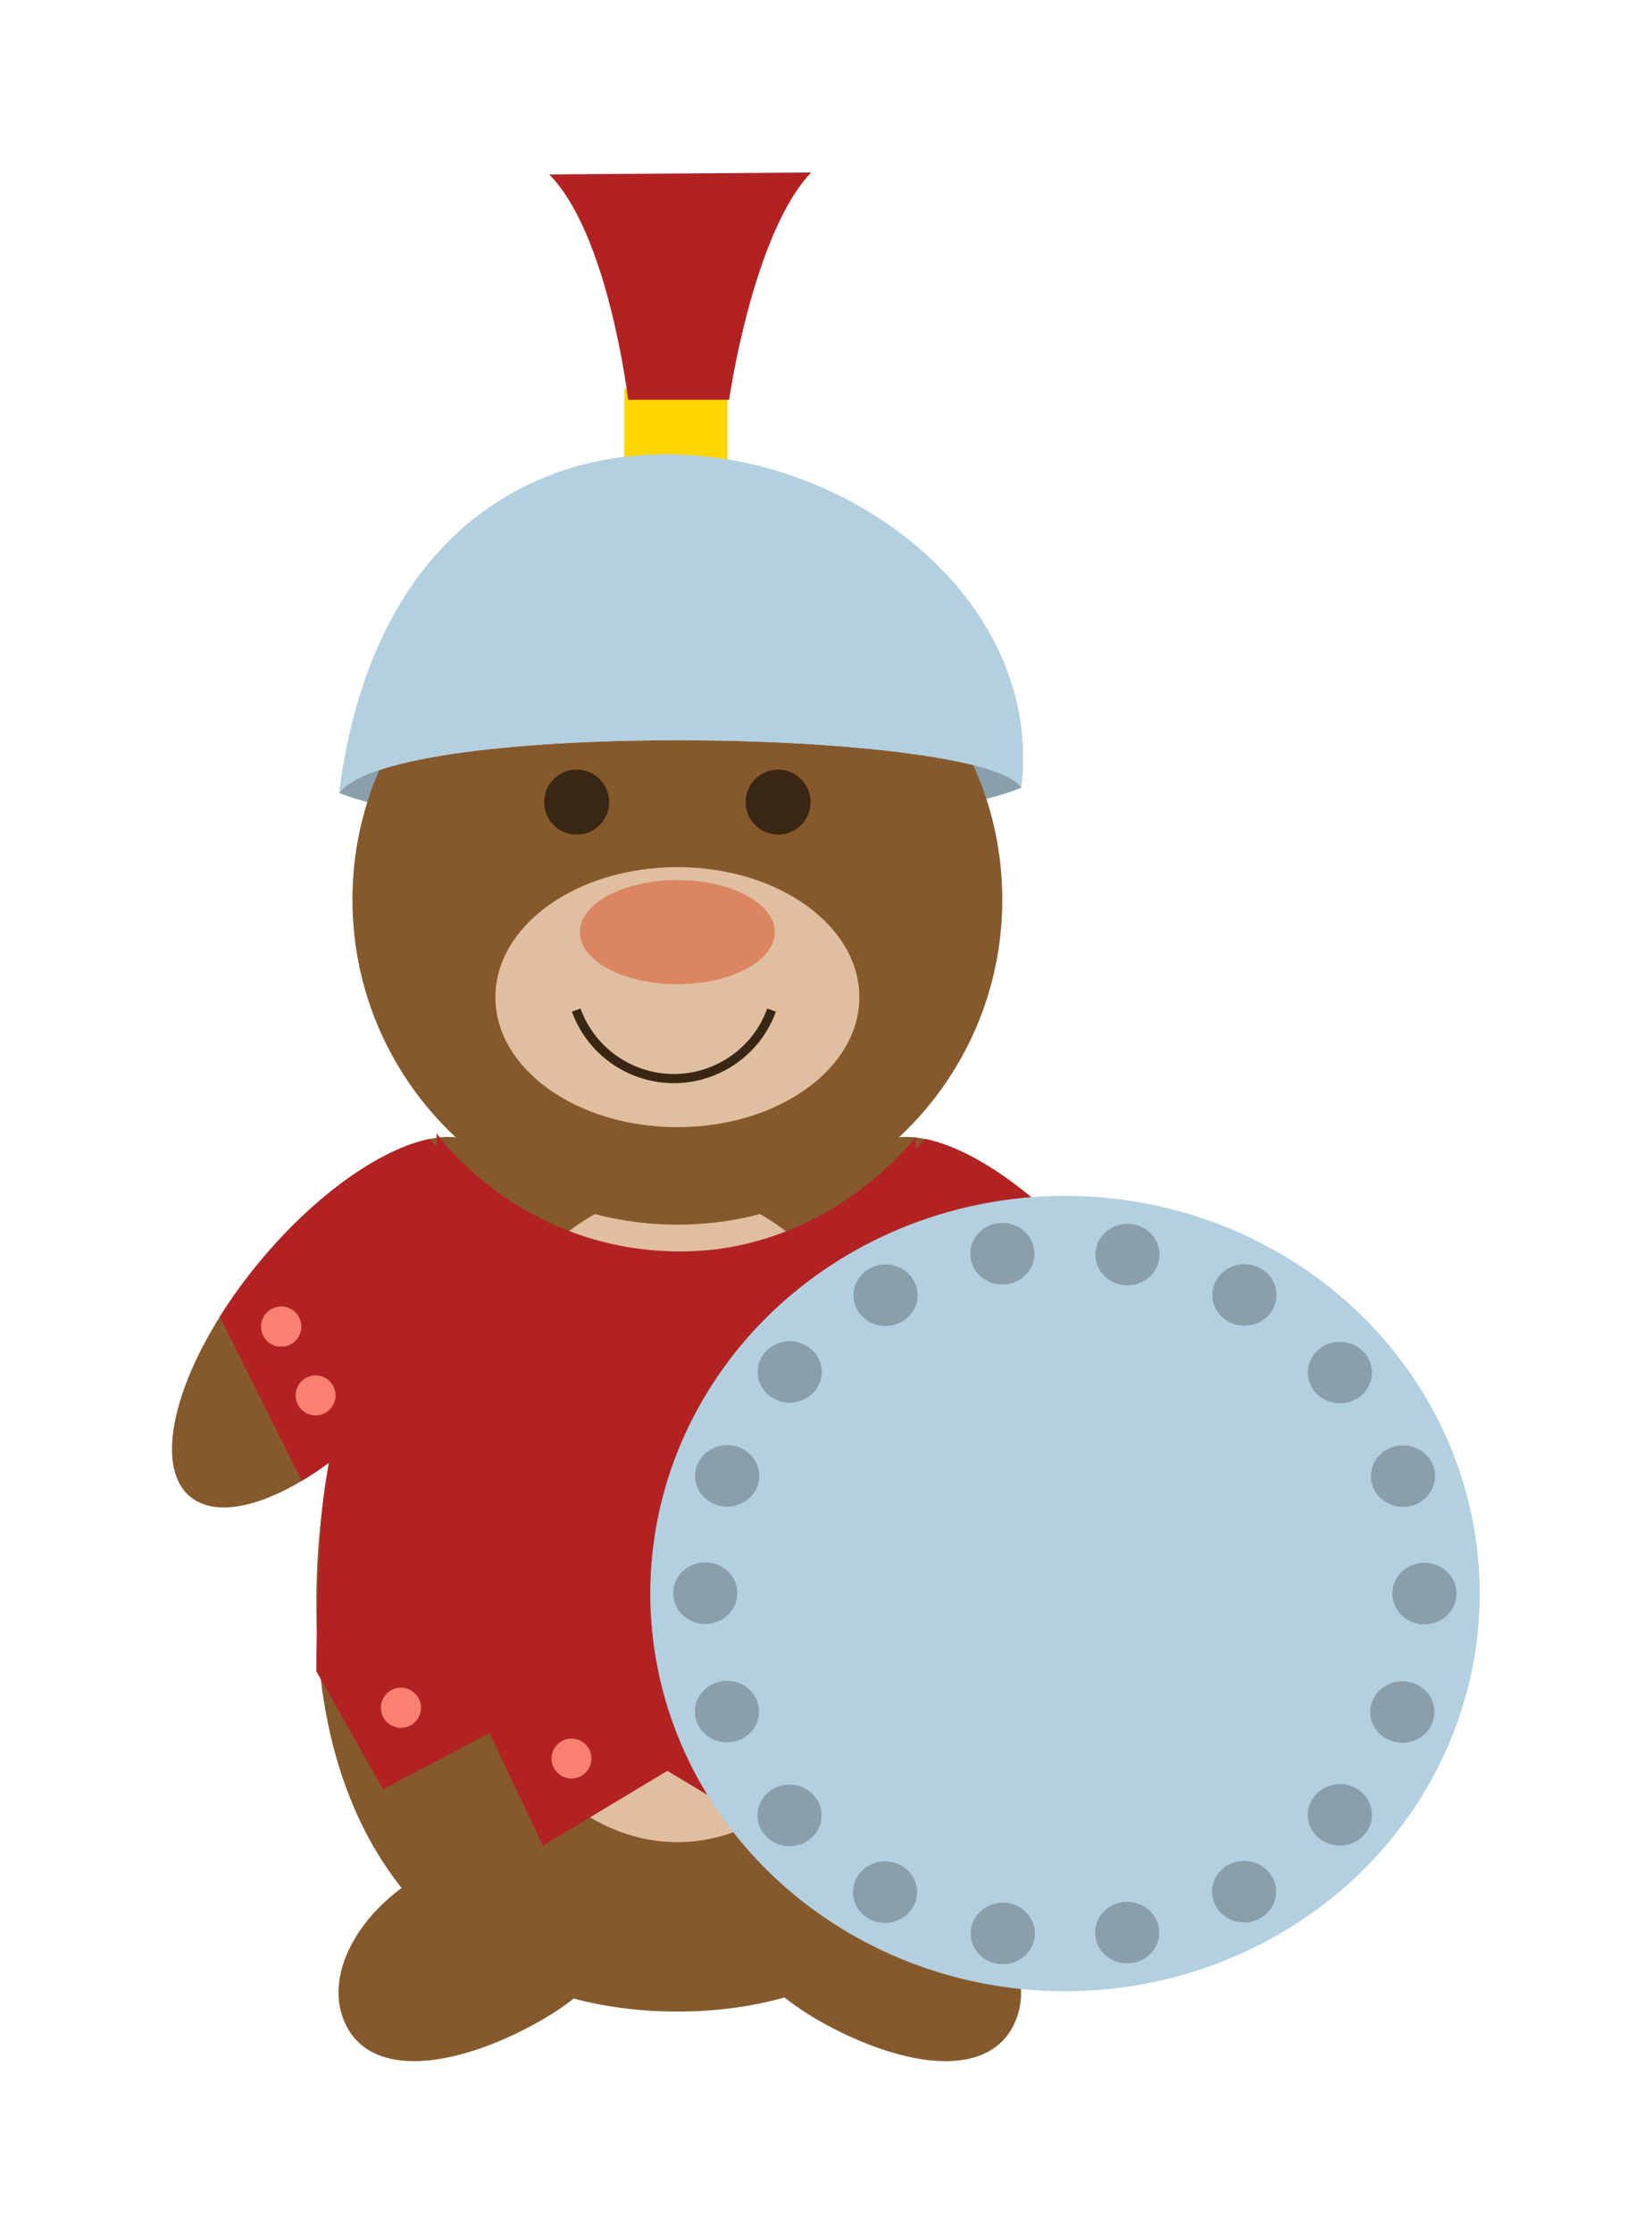 <?xml version="1.0" encoding="UTF-8" standalone="no"?>
<svg
   xmlns:dc="http://purl.org/dc/elements/1.1/"
   xmlns:cc="http://creativecommons.org/ns#"
   xmlns:rdf="http://www.w3.org/1999/02/22-rdf-syntax-ns#"
   xmlns:svg="http://www.w3.org/2000/svg"
   xmlns="http://www.w3.org/2000/svg"
   xmlns:sodipodi="http://sodipodi.sourceforge.net/DTD/sodipodi-0.dtd"
   xmlns:inkscape="http://www.inkscape.org/namespaces/inkscape"
   version="1.1"
   id="svg833"
   xml:space="preserve"
   width="96.055"
   height="129.797"
   viewBox="0 0 96.055 129.797"
   sodipodi:docname="roman_bear.svg"
   inkscape:version="1.0.2 (e86c8708, 2021-01-15)"><defs
     id="defs837"><clipPath
       clipPathUnits="userSpaceOnUse"
       id="clipPath935"><path
         d="M 15.024,43.938 C 15.024,52.235 8.297,58.961 0,58.961 c -8.297,0 -15.024,-6.726 -15.024,-15.024 0,-8.297 6.726,-15.024 15.024,-15.024 8.297,0 15.024,6.726 15.024,15.024 z M -23.058,0 V 60.379 H 23.058 V 0 Z"
         clip-rule="evenodd"
         id="path933" /></clipPath><clipPath
       clipPathUnits="userSpaceOnUse"
       id="clipPath941"><path
         d="m 19.985,8.504 c 0,4.384 -3.554,7.937 -7.937,7.937 -4.384,0 -7.937,-3.554 -7.937,-7.937 0,-4.384 3.554,-7.937 7.937,-7.937 4.384,0 7.937,3.553 7.937,7.937 z M -23.058,0 V 60.379 H 23.058 V 0 Z"
         clip-rule="evenodd"
         id="path939" /></clipPath><clipPath
       clipPathUnits="userSpaceOnUse"
       id="clipPath947"><path
         d="m -4.11,8.504 c 0,4.384 -3.554,7.937 -7.937,7.937 -4.384,0 -7.937,-3.554 -7.937,-7.937 0,-4.384 3.554,-7.937 7.937,-7.937 4.384,0 7.937,3.553 7.937,7.937 z M -23.058,0 V 60.379 H 23.058 V 0 Z"
         clip-rule="evenodd"
         id="path945" /></clipPath><clipPath
       clipPathUnits="userSpaceOnUse"
       id="clipPath953"><path
         d="m -28.347,17.008 h 12.756 l -14.173,28.347 z M -23.058,0 V 60.379 H 23.058 V 0 Z"
         clip-rule="evenodd"
         id="path951" /></clipPath><clipPath
       clipPathUnits="userSpaceOnUse"
       id="clipPath959"><path
         d="M 28.347,17.008 H 15.591 l 14.173,28.347 z M -23.058,0 V 60.379 H 23.058 V 0 Z"
         clip-rule="evenodd"
         id="path957" /></clipPath><clipPath
       clipPathUnits="userSpaceOnUse"
       id="clipPath965"><path
         d="M -28.347,14.173 V 34.016 H 28.347 V 14.173 Z"
         clip-rule="evenodd"
         id="path963" /></clipPath></defs><sodipodi:namedview
     pagecolor="#ffffff"
     bordercolor="#666666"
     borderopacity="1"
     objecttolerance="10"
     gridtolerance="10"
     guidetolerance="10"
     inkscape:pageopacity="0"
     inkscape:pageshadow="2"
     inkscape:window-width="1197"
     inkscape:window-height="847"
     id="namedview835"
     showgrid="false"
     inkscape:zoom="3.5424329"
     inkscape:cx="41.292331"
     inkscape:cy="66.54053"
     inkscape:window-x="0"
     inkscape:window-y="25"
     inkscape:window-maximized="0"
     inkscape:current-layer="g841"
     fit-margin-top="10"
     fit-margin-left="10"
     fit-margin-right="10"
     fit-margin-bottom="10" /><g
     id="g841"
     inkscape:groupmode="layer"
     inkscape:label="document"
     transform="matrix(1.333,0,0,-1.333,8.649,110.858)"><path
       style="fill:#899fac;fill-opacity:1;stroke:none;stroke-width:0.75px;stroke-linecap:butt;stroke-linejoin:miter;stroke-opacity:1"
       d="M 8.312,48.59 C 13.556,46.448 32.533,46.558 38.053,48.816 39.812,63.492 11.353,72.49 8.312,48.59 Z"
       id="path1459"
       sodipodi:nodetypes="ccc" /><g
       id="g851"
       transform="translate(23.058)"><path
         d="m 21.259,17.912 c 1.799,1.509 0.402,6.136 -3.12,10.333 -3.522,4.198 -7.836,6.377 -9.635,4.867 -1.799,-1.509 -0.402,-6.136 3.12,-10.333 3.522,-4.198 7.836,-6.377 9.635,-4.867 z"
         style="fill:#86592d;fill-opacity:1;fill-rule:nonzero;stroke:none"
         id="path853" /></g><g
       id="g855"
       transform="translate(23.058)"><path
         d="m -8.504,33.112 c -1.799,1.509 -6.112,-0.67 -9.635,-4.867 -3.522,-4.198 -4.919,-8.824 -3.12,-10.333 1.799,-1.509 6.112,0.67 9.635,4.867 3.522,4.198 4.919,8.824 3.12,10.333 z"
         style="fill:#86592d;fill-opacity:1;fill-rule:nonzero;stroke:none"
         id="path857" /></g><g
       id="g859"
       transform="matrix(1,0,0,1.2,23.058,-7.949)"><path
         d="M 15.433,17.7 C 15.433,27.876 8.611,39.685 0,39.685 -8.611,39.685 -15.749,27.876 -15.749,17.7 -15.749,7.524 -8.611,2.835 0,2.835 c 8.611,0 15.433,4.689 15.433,14.865 z"
         style="fill:#86592d;fill-opacity:1;fill-rule:nonzero;stroke:none"
         id="path861"
         sodipodi:nodetypes="sssss" /></g><g
       id="g863"
       transform="matrix(1,0,0,1.25,23.058,-7.79)"><path
         d="m 9.922,19.843 c 0,6.262 -4.442,11.339 -9.922,11.339 -5.48,0 -9.922,-5.076 -9.922,-11.339 0,-6.262 4.442,-11.339 9.922,-11.339 5.48,0 9.922,5.076 9.922,11.339 z"
         style="fill:#dfbf9f;fill-opacity:1;fill-rule:nonzero;stroke:none"
         id="path865" /></g><g
       id="g867"
       transform="matrix(0.744,-0.362,0.245,0.505,20.786,-2.173)"><path
         d="m 19.985,8.504 c 0,4.384 -3.554,7.937 -7.937,7.937 -4.384,0 -7.937,-3.554 -7.937,-7.937 0,-4.384 3.479,-6.422 7.863,-6.422 4.384,0 8.011,2.039 8.011,6.422 z"
         style="fill:#86592d;fill-opacity:1;fill-rule:nonzero;stroke:none"
         id="path869"
         sodipodi:nodetypes="sssss" /></g><g
       id="g899"
       transform="translate(23.058)"><path
         d="m 14.173,43.938 c 0,7.828 -6.346,14.173 -14.173,14.173 -7.828,0 -14.173,-6.346 -14.173,-14.173 0,-7.828 6.346,-14.173 14.173,-14.173 7.828,0 14.173,6.346 14.173,14.173 z"
         style="fill:#86592d;fill-opacity:1;fill-rule:nonzero;stroke:none"
         id="path901" /></g><g
       id="g903"
       transform="translate(23.058)"><path
         d="m 7.937,39.685 c 0,3.131 -3.554,5.669 -7.937,5.669 -4.384,0 -7.937,-2.538 -7.937,-5.669 0,-3.131 3.554,-5.669 7.937,-5.669 4.384,0 7.937,2.538 7.937,5.669 z"
         style="fill:#dfbf9f;fill-opacity:1;fill-rule:nonzero;stroke:none"
         id="path905" /></g><g
       id="g907"
       transform="translate(23.058)"><path
         d="m 4.252,42.52 c 0,1.252 -1.904,2.268 -4.252,2.268 -2.348,0 -4.252,-1.015 -4.252,-2.268 0,-1.252 1.904,-2.268 4.252,-2.268 2.348,0 4.252,1.015 4.252,2.268 z"
         style="fill:#db8561;fill-opacity:1;fill-rule:nonzero;stroke:none"
         id="path909" /></g><g
       id="g911"
       transform="translate(23.058)"><path
         d="m -2.976,48.189 c 0,0.783 -0.635,1.417 -1.417,1.417 -0.783,0 -1.417,-0.635 -1.417,-1.417 0,-0.783 0.635,-1.417 1.417,-1.417 0.783,0 1.417,0.635 1.417,1.417 z"
         style="fill:#392613;fill-opacity:1;fill-rule:nonzero;stroke:none"
         id="path913" /></g><g
       id="g915"
       transform="translate(23.058)"><path
         d="m 5.811,48.189 c 0,0.783 -0.635,1.417 -1.417,1.417 -0.783,0 -1.417,-0.635 -1.417,-1.417 0,-0.783 0.635,-1.417 1.417,-1.417 0.783,0 1.417,0.635 1.417,1.417 z"
         style="fill:#392613;fill-opacity:1;fill-rule:nonzero;stroke:none"
         id="path917" /></g><g
       id="g919"
       transform="translate(23.058)"><path
         d="m 4.11,39.119 c -0.857,-2.354 -3.459,-3.567 -5.813,-2.711 -1.26,0.458 -2.252,1.451 -2.711,2.711"
         style="fill:none;stroke:#392613;stroke-width:0.399;stroke-linecap:butt;stroke-linejoin:miter;stroke-miterlimit:10;stroke-dasharray:none;stroke-opacity:1"
         id="path921" /></g><g
       id="g923"
       transform="translate(23.058)" /><g
       id="g927"
       transform="translate(23.058)" /><g
       id="g929"
       transform="translate(23.058)" /><g
       id="g931"
       clip-path="url(#clipPath935)"
       transform="translate(23.058)"><g
         id="g937"
         clip-path="url(#clipPath941)"><g
           id="g943"
           clip-path="url(#clipPath947)"><g
             id="g949"
             clip-path="url(#clipPath953)"><g
               id="g955"
               clip-path="url(#clipPath959)"><g
                 id="g961"
                 clip-path="url(#clipPath965)"><g
                   id="g967"><path
                     d="m -8.504,33.112 c -1.799,1.509 -6.112,-0.67 -9.635,-4.867 -3.522,-4.198 -4.919,-8.824 -3.12,-10.333 1.799,-1.509 6.112,0.67 9.635,4.867 3.522,4.198 4.919,8.824 3.12,10.333 z"
                     style="fill:#b22222;fill-opacity:1;fill-rule:evenodd;stroke:none"
                     id="path969" /></g><g
                   id="g971"><path
                     d="m 21.259,17.912 c 1.799,1.509 0.402,6.136 -3.12,10.333 -3.522,4.198 -7.836,6.377 -9.635,4.867 -1.799,-1.509 -0.402,-6.136 3.12,-10.333 3.522,-4.198 7.836,-6.377 9.635,-4.867 z"
                     style="fill:#b22222;fill-opacity:1;fill-rule:evenodd;stroke:none"
                     id="path973" /></g><g
                   id="g975" /></g></g></g></g></g></g><g
       id="g1255"
       transform="matrix(-0.744,-0.362,-0.245,0.505,25.543,-2.173)"><path
         d="m 19.985,8.504 c 0,4.384 -3.554,7.937 -7.937,7.937 -4.384,0 -7.937,-3.554 -7.937,-7.937 0,-4.384 3.479,-6.422 7.863,-6.422 4.384,0 8.011,2.039 8.011,6.422 z"
         style="fill:#86592d;fill-opacity:1;fill-rule:nonzero;stroke:none"
         id="path1253"
         sodipodi:nodetypes="sssss" /></g><g
       id="g1305"
       transform="matrix(1,0,0,1.2,23.058,-7.949)"
       style="fill:#8b0000"><path
         d="m 15.433,15.2 c 0,1.272 -0.107,5.069 -0.31,6.366 -0.203,1.297 -0.503,2.593 -0.891,3.862 -0.387,1.269 -0.861,2.511 -1.412,3.7 -0.551,1.189 -1.179,2.324 -1.875,3.381 -0.695,1.056 -0.537,2.112 -0.537,2.112 0,0 -3.751,-4.159 -10.25,-4.166 -7.07,-0.007 -10.666,4.298 -10.666,4.298 0,0 0.12,-1.188 -0.595,-2.244 -0.715,-1.056 -1.363,-2.192 -1.933,-3.381 -0.57,-1.189 -1.061,-2.431 -1.463,-3.7 -0.402,-1.269 -0.714,-2.565 -0.926,-3.862 -0.212,-1.297 -0.324,-5.094 -0.324,-6.366 0.553,-0.811 2.907,-4.29 2.907,-4.29 l 4.648,2.048 2.324,-4.098 5.434,2.723 5.587,-2.808 3.893,4.099 4.623,-1.477 c 0,0 1.225,2.838 1.765,3.803 z"
         style="fill:#b22222;fill-opacity:1;fill-rule:nonzero;stroke:none"
         id="path1303"
         sodipodi:nodetypes="csssscscsssscccccccccc" /></g><circle
       style="fill:#fa8072;stroke-width:1;stroke-linecap:round;stroke-linejoin:round;paint-order:stroke markers fill"
       id="path1307"
       cx="11"
       cy="-8.701"
       r="0.871"
       transform="scale(1,-1)" /><circle
       style="fill:#fa8072;stroke-width:1;stroke-linecap:round;stroke-linejoin:round;paint-order:stroke markers fill"
       id="circle1309"
       cx="11"
       cy="-8.701"
       r="0.871"
       transform="matrix(1,0,0,-1,7.439,-2.216)" /><circle
       style="fill:#899fac;stroke-width:1;stroke-linecap:round;stroke-linejoin:round;paint-order:stroke markers fill"
       id="circle1311"
       cx="27.461"
       cy="-6.169"
       r="0.871"
       transform="scale(1,-1)" /><circle
       style="fill:#899fac;stroke-width:1;stroke-linecap:round;stroke-linejoin:round;paint-order:stroke markers fill"
       id="circle1313"
       cx="35.691"
       cy="-9.493"
       r="0.871"
       transform="scale(1,-1)" /><circle
       style="fill:#fa8072;stroke-width:1;stroke-linecap:round;stroke-linejoin:round;paint-order:stroke markers fill"
       id="circle1315"
       cx="11"
       cy="-8.701"
       r="0.871"
       transform="scale(1,-1)" /><circle
       style="fill:#fa8072;stroke-width:1;stroke-linecap:round;stroke-linejoin:round;paint-order:stroke markers fill"
       id="circle1317"
       cx="5.777"
       cy="-25.32"
       r="0.871"
       transform="scale(1,-1)" /><circle
       style="fill:#fa8072;stroke-width:1;stroke-linecap:round;stroke-linejoin:round;paint-order:stroke markers fill"
       id="circle1319"
       cx="5.777"
       cy="-25.32"
       r="0.871"
       transform="scale(1,-1)" /><circle
       style="fill:#fa8072;stroke-width:1;stroke-linecap:round;stroke-linejoin:round;paint-order:stroke markers fill"
       id="circle1321"
       cx="5.777"
       cy="-25.32"
       r="0.871"
       transform="scale(1,-1)" /><circle
       style="fill:#fa8072;stroke-width:1;stroke-linecap:round;stroke-linejoin:round;paint-order:stroke markers fill"
       id="circle1323"
       cx="7.277"
       cy="-22.32"
       r="0.871"
       transform="scale(1,-1)" /><circle
       style="fill:#899fac;stroke-width:1;stroke-linecap:round;stroke-linejoin:round;paint-order:stroke markers fill"
       id="circle1325"
       cx="-40.277"
       cy="-25.32"
       r="0.871"
       transform="scale(-1)" /><circle
       style="fill:#899fac;stroke-width:1;stroke-linecap:round;stroke-linejoin:round;paint-order:stroke markers fill"
       id="circle1327"
       cx="-40.277"
       cy="-25.32"
       r="0.871"
       transform="scale(-1)" /><circle
       style="fill:#899fac;stroke-width:1;stroke-linecap:round;stroke-linejoin:round;paint-order:stroke markers fill"
       id="circle1329"
       cx="-40.277"
       cy="-25.32"
       r="0.871"
       transform="scale(-1)" /><circle
       style="fill:#899fac;stroke-width:1;stroke-linecap:round;stroke-linejoin:round;paint-order:stroke markers fill"
       id="circle1331"
       cx="-38.777"
       cy="-22.32"
       r="0.871"
       transform="scale(-1)" /><ellipse
       style="fill:#b3d0e0;stroke-width:1.507;stroke-linecap:round;stroke-linejoin:round;paint-order:stroke markers fill"
       id="path1333"
       cx="39.966"
       cy="-13.68"
       transform="scale(1,-1)"
       rx="18.089"
       ry="17.341" /><ellipse
       style="fill:#899fac;stroke-width:1.574;stroke-linecap:round;stroke-linejoin:round;paint-order:stroke markers fill"
       id="circle1335"
       cx="13.68"
       cy="55.643"
       transform="matrix(0,1,1,0,0,0)"
       rx="1.342"
       ry="1.4" /><ellipse
       style="fill:#899fac;stroke-width:1.575;stroke-linecap:round;stroke-linejoin:round;paint-order:stroke markers fill"
       id="circle1337"
       cx="48.865"
       cy="-24.808"
       transform="matrix(0.952,-0.305,-0.329,-0.944,0,0)"
       rx="1.394"
       ry="1.348" /><ellipse
       style="fill:#899fac;stroke-width:1.575;stroke-linecap:round;stroke-linejoin:round;paint-order:stroke markers fill"
       id="circle1339"
       cx="-36.263"
       cy="-35.968"
       transform="matrix(-0.669,-0.743,-0.77,0.637,0,0)"
       rx="1.367"
       ry="1.375" /><ellipse
       style="fill:#899fac;stroke-width:1.575;stroke-linecap:round;stroke-linejoin:round;paint-order:stroke markers fill"
       id="circle1341"
       cx="-13.785"
       cy="45.433"
       transform="matrix(-0.325,0.946,0.953,0.302,0,0)"
       rx="1.348"
       ry="1.394" /><ellipse
       style="fill:#899fac;stroke-width:1.575;stroke-linecap:round;stroke-linejoin:round;paint-order:stroke markers fill"
       id="circle1343"
       cx="38.874"
       cy="-16.458"
       transform="matrix(0.912,-0.409,-0.439,-0.899,0,0)"
       rx="1.389"
       ry="1.352" /><ellipse
       style="fill:#899fac;stroke-width:1.574;stroke-linecap:round;stroke-linejoin:round;paint-order:stroke markers fill"
       id="circle1345"
       cx="-35.676"
       cy="-10.044"
       transform="matrix(-0.971,-0.24,-0.26,0.966,0,0)"
       rx="1.396"
       ry="1.346" /><ellipse
       style="fill:#899fac;stroke-width:1.575;stroke-linecap:round;stroke-linejoin:round;paint-order:stroke markers fill"
       id="circle1347"
       cx="15.599"
       cy="27.543"
       transform="matrix(0.498,0.867,0.884,-0.467,0,0)"
       rx="1.356"
       ry="1.386" /><ellipse
       style="fill:#899fac;stroke-width:1.575;stroke-linecap:round;stroke-linejoin:round;paint-order:stroke markers fill"
       id="circle1349"
       cx="10.122"
       cy="-25.999"
       transform="matrix(0.519,-0.855,-0.873,-0.487,0,0)"
       rx="1.357"
       ry="1.385" /><ellipse
       style="fill:#899fac;stroke-width:1.574;stroke-linecap:round;stroke-linejoin:round;paint-order:stroke markers fill"
       id="circle1351"
       cx="-26.196"
       cy="5.153"
       transform="matrix(-0.991,-0.131,-0.143,0.99,0,0)"
       rx="1.399"
       ry="1.343" /><ellipse
       style="fill:#899fac;stroke-width:1.574;stroke-linecap:round;stroke-linejoin:round;paint-order:stroke markers fill"
       id="circle1355"
       cx="17.752"
       cy="21.224"
       transform="matrix(0.191,0.982,0.984,-0.176,0,0)"
       rx="1.344"
       ry="1.398" /><ellipse
       style="fill:#899fac;stroke-width:1.575;stroke-linecap:round;stroke-linejoin:round;paint-order:stroke markers fill"
       id="circle1357"
       cx="12.41"
       cy="-28.489"
       transform="matrix(0.883,-0.47,-0.501,-0.865,0,0)"
       rx="1.386"
       ry="1.356" /><ellipse
       style="fill:#899fac;stroke-width:1.575;stroke-linecap:round;stroke-linejoin:round;paint-order:stroke markers fill"
       id="circle1359"
       cx="-36.45"
       cy="1.538"
       transform="matrix(-0.794,-0.608,-0.64,0.768,0,0)"
       rx="1.377"
       ry="1.365" /><ellipse
       style="fill:#899fac;stroke-width:1.574;stroke-linecap:round;stroke-linejoin:round;paint-order:stroke markers fill"
       id="circle1361"
       cx="22.364"
       cy="35.53"
       transform="matrix(-0.139,0.99,0.992,0.128,0,0)"
       rx="1.343"
       ry="1.399" /><ellipse
       style="fill:#899fac;stroke-width:1.575;stroke-linecap:round;stroke-linejoin:round;paint-order:stroke markers fill"
       id="circle1363"
       cx="12.758"
       cy="-44.609"
       transform="matrix(0.824,-0.567,-0.599,-0.801,0,0)"
       rx="1.38"
       ry="1.362" /><ellipse
       style="fill:#899fac;stroke-width:1.574;stroke-linecap:round;stroke-linejoin:round;paint-order:stroke markers fill"
       id="circle1365"
       cx="-44.601"
       cy="25.637"
       transform="matrix(-0.998,-0.065,-0.071,0.997,0,0)"
       rx="1.399"
       ry="1.342" /><ellipse
       style="fill:#899fac;stroke-width:1.575;stroke-linecap:round;stroke-linejoin:round;paint-order:stroke markers fill"
       id="circle1367"
       cx="50.604"
       cy="18.917"
       transform="matrix(0.651,0.759,0.785,-0.619,0,0)"
       rx="1.365"
       ry="1.377" /><ellipse
       style="fill:#899fac;stroke-width:1.575;stroke-linecap:round;stroke-linejoin:round;paint-order:stroke markers fill"
       id="circle1369"
       cx="-5.279"
       cy="-56.871"
       transform="matrix(0.349,-0.937,-0.946,-0.323,0,0)"
       rx="1.348"
       ry="1.393" /><ellipse
       style="fill:#899fac;stroke-width:1.574;stroke-linecap:round;stroke-linejoin:round;paint-order:stroke markers fill"
       id="circle1371"
       cx="-53.699"
       cy="21.291"
       transform="matrix(-0.999,0.046,0.05,0.999,0,0)"
       rx="1.4"
       ry="1.342" /><rect
       style="fill:#ffd700;stroke:none;stroke-width:1.241;stroke-linecap:round;stroke-linejoin:round;paint-order:stroke markers fill"
       id="rect1430"
       width="4.5"
       height="3.111"
       x="20.741"
       y="-66.196"
       transform="scale(1,-1)" /><path
       style="fill:#b22222;stroke:none;stroke-width:0.75px;stroke-linecap:butt;stroke-linejoin:miter;stroke-opacity:1"
       d="m 20.91,65.732 c 0,0 -0.849,7.212 -3.441,9.826 l 11.426,0.085 C 26.348,72.975 25.315,65.732 25.315,65.732"
       id="path1432"
       sodipodi:nodetypes="cccc" /><path
       style="fill:#b3d0e0;fill-opacity:1;stroke:none;stroke-width:0.75px;stroke-linecap:butt;stroke-linejoin:miter;stroke-opacity:1"
       d="M 8.312,48.59 C 10.75,51.86 36.542,51.369 38.053,48.816 39.812,63.492 11.353,72.49 8.312,48.59 Z"
       id="path1434"
       sodipodi:nodetypes="ccc" /><path
       style="fill:#b3d0e0;fill-opacity:1;stroke:none;stroke-width:0.75px;stroke-linecap:butt;stroke-linejoin:miter;stroke-opacity:1"
       d="M 8.312,48.59 C 10.75,51.86 36.542,51.369 38.053,48.816 39.812,63.492 11.353,72.49 8.312,48.59 Z"
       id="path1457"
       sodipodi:nodetypes="ccc" /></g></svg>
